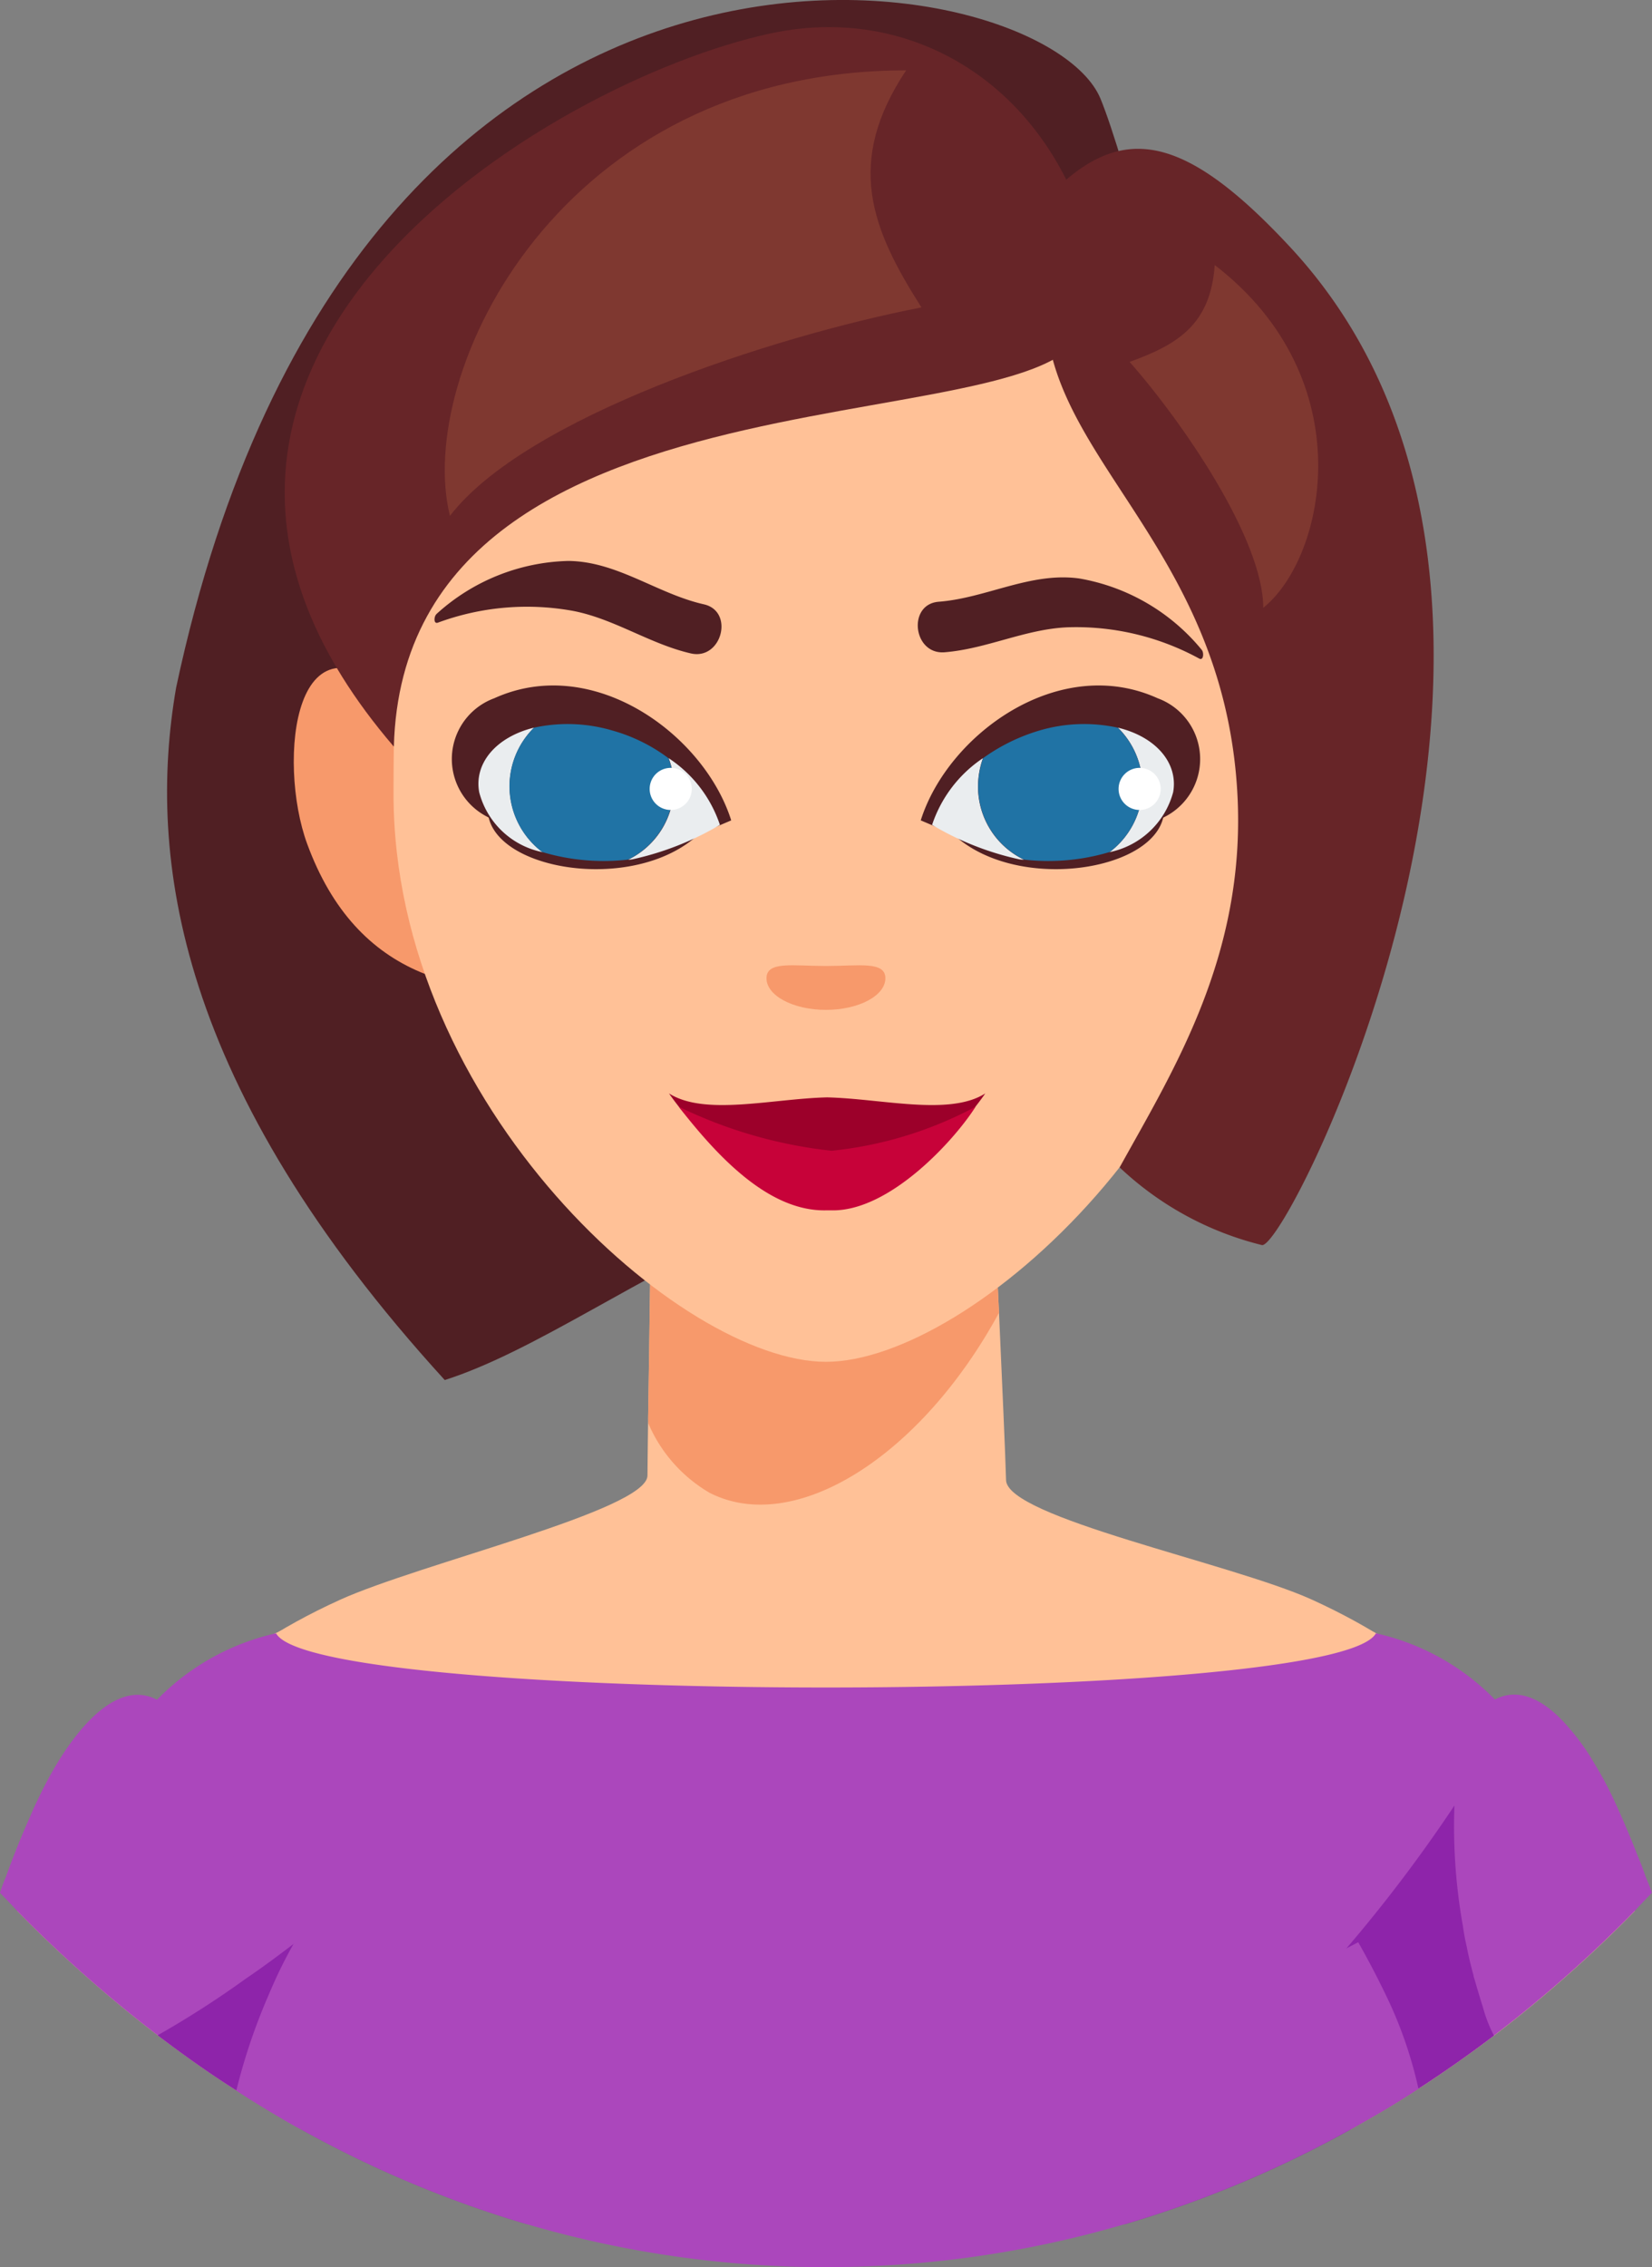 <svg xmlns="http://www.w3.org/2000/svg" width="39.239" height="53.838" viewBox="0 0 39.239 53.838">
  <rect x="0" y="0" width="39.239" height="53.838" fill="#808080" stroke="none"/>
  <g id="Group_1649" data-name="Group 1649" transform="translate(-745.793 -294.127)">
    <g id="Group_1643" data-name="Group 1643" transform="translate(745.793 294.127)">
      <path id="Path_9007" data-name="Path 9007" d="M775.263,296.472c-1.355-3.285-17.652-6.206-21.957,13.986-.694,4.03.01,9.46,6.381,16.442,4.3-1.379,9.612-7.054,19.326-5.121C780.8,316.643,776.365,299.145,775.263,296.472Z" transform="translate(-749.123 -294.127)" fill="#501f23"/>
      <g id="Group_1639" data-name="Group 1639" transform="translate(0.412 38.549)">
        <path id="Path_9008" data-name="Path 9008" d="M753.71,372.737v.043c-.007.553-.022,1.121-.067,1.674a16.74,16.74,0,0,1-.221,1.983c-.037.214-.074.42-.119.619-.154-.08-.309-.169-.457-.257-.368-.215-.729-.435-1.09-.671-.641-.406-1.262-.848-1.873-1.312a31.582,31.582,0,0,1-3.333-2.949,9.993,9.993,0,0,1,3.392-4.977,12.924,12.924,0,0,1,2.81-1.652.024.024,0,0,1,.015-.008c.147-.073.3-.133.457-.2l.162,1.887A50.888,50.888,0,0,1,753.71,372.737Z" transform="translate(-746.55 -365.032)" fill="#ffc197"/>
      </g>
      <g id="Group_1640" data-name="Group 1640" transform="translate(31.666 38.549)">
        <path id="Path_9009" data-name="Path 9009" d="M811.2,371.867a30.932,30.932,0,0,1-3.34,2.956q-.873.662-1.791,1.259c-.383.252-.768.488-1.159.71l-.463.264c-.046-.2-.083-.4-.119-.619a16.944,16.944,0,0,1-.222-1.983c-.038-.517-.059-1.033-.059-1.548a.839.839,0,0,1-.007-.134,51.758,51.758,0,0,1,.324-5.854l.162-1.887c.161.066.325.133.48.214a.037.037,0,0,1,.029.015,12.642,12.642,0,0,1,2.772,1.63A9.976,9.976,0,0,1,811.2,371.867Z" transform="translate(-804.037 -365.032)" fill="#ffc197"/>
      </g>
      <path id="Path_9010" data-name="Path 9010" d="M796.494,324.175c2.661-2.648,3.036,1.355,2.323,3.3-1.174,3.2-3.738,3.826-6.827,3.325Z" transform="translate(-766.874 -307.438)" fill="#f7996b"/>
      <path id="Path_9011" data-name="Path 9011" d="M761.267,324.175c-2.661-2.648-3.036,1.355-2.322,3.3,1.174,3.2,3.738,3.826,6.826,3.325Z" transform="translate(-751.65 -307.438)" fill="#f7996b"/>
      <path id="Path_9012" data-name="Path 9012" d="M784.488,361.553c0,4.029-7.266,7.293-16.233,7.293s-16.232-3.264-16.232-7.293c0-2,1.784-3.8,4.674-5.119,1.921-.874,7.307-2.133,7.318-2.956,0-.213.009-.718.015-1.355.031-1.83.066-4.726.066-4.726h8.163s.05,1.006.106,2.214c.07,1.562.155,3.466.167,3.972.015.89,5.336,1.971,7.253,2.835C782.69,357.739,784.488,359.552,784.488,361.553Z" transform="translate(-748.636 -318.436)" fill="#ffc197"/>
      <path id="Path_9013" data-name="Path 9013" d="M782.443,349.611c-1.871,3.441-4.867,5.3-6.873,4.276a3.5,3.5,0,0,1-1.456-1.648l-.005-.117c.031-1.83.066-4.726.066-4.726h8.163S782.387,348.4,782.443,349.611Z" transform="translate(-758.714 -318.436)" fill="#f7996b"/>
      <path id="Path_9014" data-name="Path 9014" d="M783.529,316.44c0,7.449-6.848,13.487-10.271,13.487s-10.271-6.039-10.271-13.487.726-14.731,10.271-14.731S783.529,308.992,783.529,316.44Z" transform="translate(-753.64 -297.587)" fill="#ffc197"/>
      <path id="Path_9015" data-name="Path 9015" d="M777.609,301.66c-.579-4.462-4.063-7.012-7.838-6.2-5.291,1.135-16.632,7.987-8.947,16.937.26-9.7,16.532-6.951,16.4-10.217Z" transform="translate(-751.469 -294.666)" fill="#672528"/>
      <path id="Path_9016" data-name="Path 9016" d="M776.183,297.2c-1.456,2.186-.829,3.761.364,5.629-3.564.693-9.4,2.609-11.2,4.951C764.507,304.392,767.961,297.2,776.183,297.2Z" transform="translate(-754.66 -295.529)" fill="#7f3830"/>
      <path id="Path_9017" data-name="Path 9017" d="M807.446,372.853c-.14.146-.279.287-.413.435a30.939,30.939,0,0,1-3.34,2.956q-.872.662-1.791,1.259c-.383.252-.768.488-1.159.709l-.463.264a26.364,26.364,0,0,1-5.369,2.25l1.283-2.869.163-.355c.11-.132.228-.257.346-.375.951-1,2.11-1.7,2.993-2.721a.779.779,0,0,0,.1-.111.584.584,0,0,0,.073-.1.71.71,0,0,0,.081-.109,2.054,2.054,0,0,0,.133-.2c.1-.155.207-.34.333-.546.059-.1.125-.214.191-.325.008-.015.022-.036.03-.051.058-.1.118-.2.176-.3.421-.73.908-1.584,1.365-2.337q.122-.21.243-.4c.17-.281.332-.538.479-.76.119-.17.222-.325.326-.45.007-.015.021-.029.028-.044a1.565,1.565,0,0,1,.133-.155,1.154,1.154,0,0,1,.133-.133.482.482,0,0,1,.117-.073.1.1,0,0,1,.052-.031.677.677,0,0,1,.132-.066c.577-.228,1.166.14,1.673.744a4.715,4.715,0,0,1,.3.383c.059.082.118.17.177.259.073.126.155.258.228.383.126.221.244.449.347.671.168.361.362.81.553,1.3.06.141.118.289.169.435S807.394,372.7,807.446,372.853Z" transform="translate(-768.208 -327.904)" fill="#ab47bc"/>
      <path id="Path_9018" data-name="Path 9018" d="M803.693,377.1q-.872.662-1.791,1.259c-.383.252-.768.488-1.159.71l-.463.264a26.362,26.362,0,0,1-5.369,2.25l1.283-2.869.163-.355c.11-.132.228-.257.346-.375.951-1,2.11-1.7,2.993-2.72a.779.779,0,0,0,.1-.111.582.582,0,0,0,.073-.1.709.709,0,0,0,.081-.109,2.046,2.046,0,0,0,.133-.2c.1-.155.207-.34.333-.546.059-.1.125-.214.191-.325.008-.015.022-.036.03-.051.058-.1.118-.2.176-.3.421-.73.908-1.584,1.365-2.337q.122-.21.243-.4c.17-.28.332-.538.479-.759-.029.176-.051.346-.066.524-.029.257-.052.524-.066.782v.015a13.444,13.444,0,0,0,.191,3.171v.008c.023.154.052.316.089.471.044.228.1.457.161.678a.2.2,0,0,0,.016.067c.066.227.133.456.206.685A3.3,3.3,0,0,0,803.693,377.1Z" transform="translate(-768.208 -328.76)" fill="#8e24aa"/>
      <path id="Path_9019" data-name="Path 9019" d="M758.327,380.732a26.365,26.365,0,0,1-5.369-2.25c-.154-.08-.309-.169-.457-.257-.368-.215-.729-.435-1.09-.671-.642-.406-1.262-.848-1.874-1.312a31.572,31.572,0,0,1-3.333-2.949c-.133-.148-.272-.289-.412-.435.044-.133.088-.258.14-.377.191-.53.39-1.017.575-1.43.058-.139.118-.272.177-.389.656-1.409,1.821-3.023,2.912-2.345a.466.466,0,0,1,.119.073,1.7,1.7,0,0,1,.294.323,17.851,17.851,0,0,1,1.055,1.63c.037.067.082.14.133.221.037.058.074.125.111.192.058.1.117.191.176.294.612,1.039,1.223,2.131,1.623,2.765a3.626,3.626,0,0,0,.206.318.222.222,0,0,0,.052.066v.008a.508.508,0,0,0,.073.1c.9,1.085,2.109,1.807,3.1,2.832.119.118.236.243.347.375l.163.355Z" transform="translate(-745.793 -327.909)" fill="#ab47bc"/>
      <path id="Path_9020" data-name="Path 9020" d="M761.47,385.482a26.367,26.367,0,0,1-5.369-2.25c-.154-.08-.309-.169-.457-.257-.368-.215-.729-.435-1.09-.671-.642-.406-1.262-.848-1.873-1.312a22.833,22.833,0,0,0,2.1-1.349c.383-.258.759-.539,1.135-.826a.921.921,0,0,0,.17-.133,1.277,1.277,0,0,0,.163-.118,3.63,3.63,0,0,0,.206.318.22.22,0,0,0,.052.066v.008a.506.506,0,0,0,.073.1c.9,1.085,2.109,1.807,3.1,2.832.119.118.236.243.347.375l.163.355Z" transform="translate(-748.936 -332.659)" fill="#8e24aa"/>
      <path id="Path_9021" data-name="Path 9021" d="M784.2,382.327c-.383.252-.768.488-1.159.71l-.463.264a26.362,26.362,0,0,1-5.369,2.25,25.211,25.211,0,0,1-14.171,0,26.363,26.363,0,0,1-5.369-2.25c-.154-.08-.309-.169-.457-.257-.368-.215-.729-.435-1.09-.671a14.164,14.164,0,0,1,.781-2.3,11.2,11.2,0,0,1,.582-1.188c.03-.059.066-.118.1-.169a.22.22,0,0,0,.073.036,3.657,3.657,0,0,0,.369.2.181.181,0,0,0,.052.03,27.747,27.747,0,0,0,12.217,2.492,28.408,28.408,0,0,0,11.7-2.241,1.508,1.508,0,0,0,.184-.081c.2-.1.4-.2.59-.3.214.376.428.781.627,1.193A10.056,10.056,0,0,1,784.2,382.327Z" transform="translate(-750.509 -332.728)" fill="#ab47bc"/>
      <path id="Path_9022" data-name="Path 9022" d="M782.105,336.6c0,.414-.633.751-1.412.751s-1.412-.337-1.412-.751.632-.291,1.412-.291S782.105,336.188,782.105,336.6Z" transform="translate(-761.075 -313.369)" fill="#f7996b"/>
      <path id="Path_9023" data-name="Path 9023" d="M781.317,365.47c-.929,1.716-25.2,1.716-26.124,0a5.675,5.675,0,0,0-3.17,1.964,35.365,35.365,0,0,0,7.48,9.162c3.043,2.328,8.695,2.7,8.695,2.7s.022-.024.057-.072c.035.047.057.072.057.072s5.652-.368,8.7-2.7a35.4,35.4,0,0,0,7.48-9.162A5.675,5.675,0,0,0,781.317,365.47Z" transform="translate(-748.636 -326.683)" fill="#ab47bc"/>
      <path id="Path_9024" data-name="Path 9024" d="M786.02,327.272c.642-2.038,3.277-3.966,5.627-2.9a1.539,1.539,0,0,1,.2,2.8,6.4,6.4,0,0,1-5.268.338Z" transform="translate(-764.15 -307.79)" fill="#501f23"/>
      <path id="Path_9025" data-name="Path 9025" d="M786.963,329.049c1.289,1.7,4.841,1.282,5.234-.06a1.159,1.159,0,0,0-.289-1.117Z" transform="translate(-764.58 -309.526)" fill="#501f23"/>
      <path id="Path_9026" data-name="Path 9026" d="M788.7,329.653a.541.541,0,0,1-.111-.008,6.924,6.924,0,0,1-2.071-.818,3.076,3.076,0,0,1,1.209-1.585,2,2,0,0,0-.118.67A1.923,1.923,0,0,0,788.7,329.653Z" transform="translate(-764.379 -309.238)" fill="#eaedef"/>
      <path id="Path_9027" data-name="Path 9027" d="M795.777,327.446a1.976,1.976,0,0,1-1.512,1.423,1.955,1.955,0,0,0,.2-2.957C795.378,326.133,795.9,326.76,795.777,327.446Z" transform="translate(-767.912 -308.632)" fill="#eaedef"/>
      <path id="Path_9028" data-name="Path 9028" d="M792.429,327.232a1.952,1.952,0,0,1-.782,1.563h-.008a5.067,5.067,0,0,1-2.02.177,1.923,1.923,0,0,1-1.092-1.74,2,2,0,0,1,.118-.67,4.452,4.452,0,0,1,1.342-.657,3.742,3.742,0,0,1,1.857-.066A1.941,1.941,0,0,1,792.429,327.232Z" transform="translate(-765.294 -308.558)" fill="#2073a5"/>
      <path id="Path_9029" data-name="Path 9029" d="M795.664,328.168a.5.5,0,1,1-.5-.5A.5.5,0,0,1,795.664,328.168Z" transform="translate(-768.095 -309.433)" fill="#fff"/>
      <path id="Path_9030" data-name="Path 9030" d="M772.17,327.272c-.643-2.038-3.277-3.966-5.628-2.9a1.538,1.538,0,0,0-.195,2.8,6.392,6.392,0,0,0,5.267.338Z" transform="translate(-754.802 -307.79)" fill="#501f23"/>
      <path id="Path_9031" data-name="Path 9031" d="M772.369,329.049c-1.29,1.7-4.841,1.282-5.236-.06a1.158,1.158,0,0,1,.291-1.117Z" transform="translate(-755.513 -309.526)" fill="#501f23"/>
      <path id="Path_9032" data-name="Path 9032" d="M768.21,328.868a1.954,1.954,0,0,1-1.5-1.423c-.125-.686.4-1.312,1.305-1.534a1.955,1.955,0,0,0,.2,2.957Z" transform="translate(-755.328 -308.632)" fill="#eaedef"/>
      <path id="Path_9033" data-name="Path 9033" d="M775.413,328.827a7.006,7.006,0,0,1-2.078.818.481.481,0,0,1-.1.008,1.929,1.929,0,0,0,1.085-1.74,1.851,1.851,0,0,0-.125-.67A3.06,3.06,0,0,1,775.413,328.827Z" transform="translate(-758.313 -309.238)" fill="#eaedef"/>
      <path id="Path_9034" data-name="Path 9034" d="M771.951,327.232a1.929,1.929,0,0,1-1.085,1.74,5.1,5.1,0,0,1-2.027-.177h-.007a1.955,1.955,0,0,1-.2-2.956,3.746,3.746,0,0,1,1.858.066,4.027,4.027,0,0,1,1.335.657A1.849,1.849,0,0,1,771.951,327.232Z" transform="translate(-755.949 -308.558)" fill="#2073a5"/>
      <path id="Path_9035" data-name="Path 9035" d="M775.178,328.168a.5.5,0,1,1-.5-.5A.5.5,0,0,1,775.178,328.168Z" transform="translate(-758.747 -309.433)" fill="#fff"/>
      <g id="Group_1641" data-name="Group 1641" transform="translate(21.799 13.709)">
        <path id="Path_9036" data-name="Path 9036" d="M792.638,321.071a4.821,4.821,0,0,0-2.915-1.7c-1.154-.158-2.206.466-3.336.553-.748.057-.613,1.258.138,1.2,1-.08,1.913-.549,2.916-.593a6.107,6.107,0,0,1,3.132.742c.108.058.114-.142.065-.2Z" transform="translate(-785.889 -319.343)" fill="#501f23"/>
      </g>
      <g id="Group_1642" data-name="Group 1642" transform="translate(10.322 13.321)">
        <path id="Path_9037" data-name="Path 9037" d="M764.823,319.892a4.822,4.822,0,0,1,3.132-1.262c1.163.01,2.115.781,3.22,1.03.732.165.425,1.334-.309,1.166-.976-.225-1.815-.821-2.8-1.01a6.108,6.108,0,0,0-3.206.279c-.114.042-.092-.157-.037-.2Z" transform="translate(-764.779 -318.63)" fill="#501f23"/>
      </g>
      <path id="Path_9038" data-name="Path 9038" d="M795.406,316c.189,3.8-1.529,6.514-2.8,8.815a7.547,7.547,0,0,0,3.378,1.844c.62.16,8.425-15.367.667-23.705-3-3.227-4.5-2.9-6.551-.239l.776,1.206C790.463,307.8,795.1,309.832,795.406,316Z" transform="translate(-766.012 -297.092)" fill="#672528"/>
      <path id="Path_9039" data-name="Path 9039" d="M797.167,305.7c-.1,1.422-.89,1.891-2.022,2.3,1.3,1.479,3.176,4.236,3.174,5.84C799.8,312.656,800.7,308.419,797.167,305.7Z" transform="translate(-768.314 -299.406)" fill="#7f3830"/>
    </g>
    <g id="Group_1644" data-name="Group 1644" transform="translate(761.683 320.093)">
      <path id="Path_9040" data-name="Path 9040" d="M778.777,341.981c-1.307.031-2.907.448-3.756-.094a6.8,6.8,0,0,0,3.465,2.572c.091-.005.191-.014.291-.028.1.014.2.022.292.028a6.8,6.8,0,0,0,3.465-2.572C781.686,342.429,780.085,342.012,778.777,341.981Z" transform="translate(-775.021 -341.887)" fill="#9c002a"/>
      <path id="Path_9041" data-name="Path 9041" d="M779.077,343.513a10.958,10.958,0,0,1-3.632-1.047c.89,1.142,2.121,2.495,3.508,2.462h.116c1.39.033,2.94-1.686,3.428-2.462A9.224,9.224,0,0,1,779.077,343.513Z" transform="translate(-775.214 -342.151)" fill="#c70239"/>
    </g>
  </g>
</svg>
